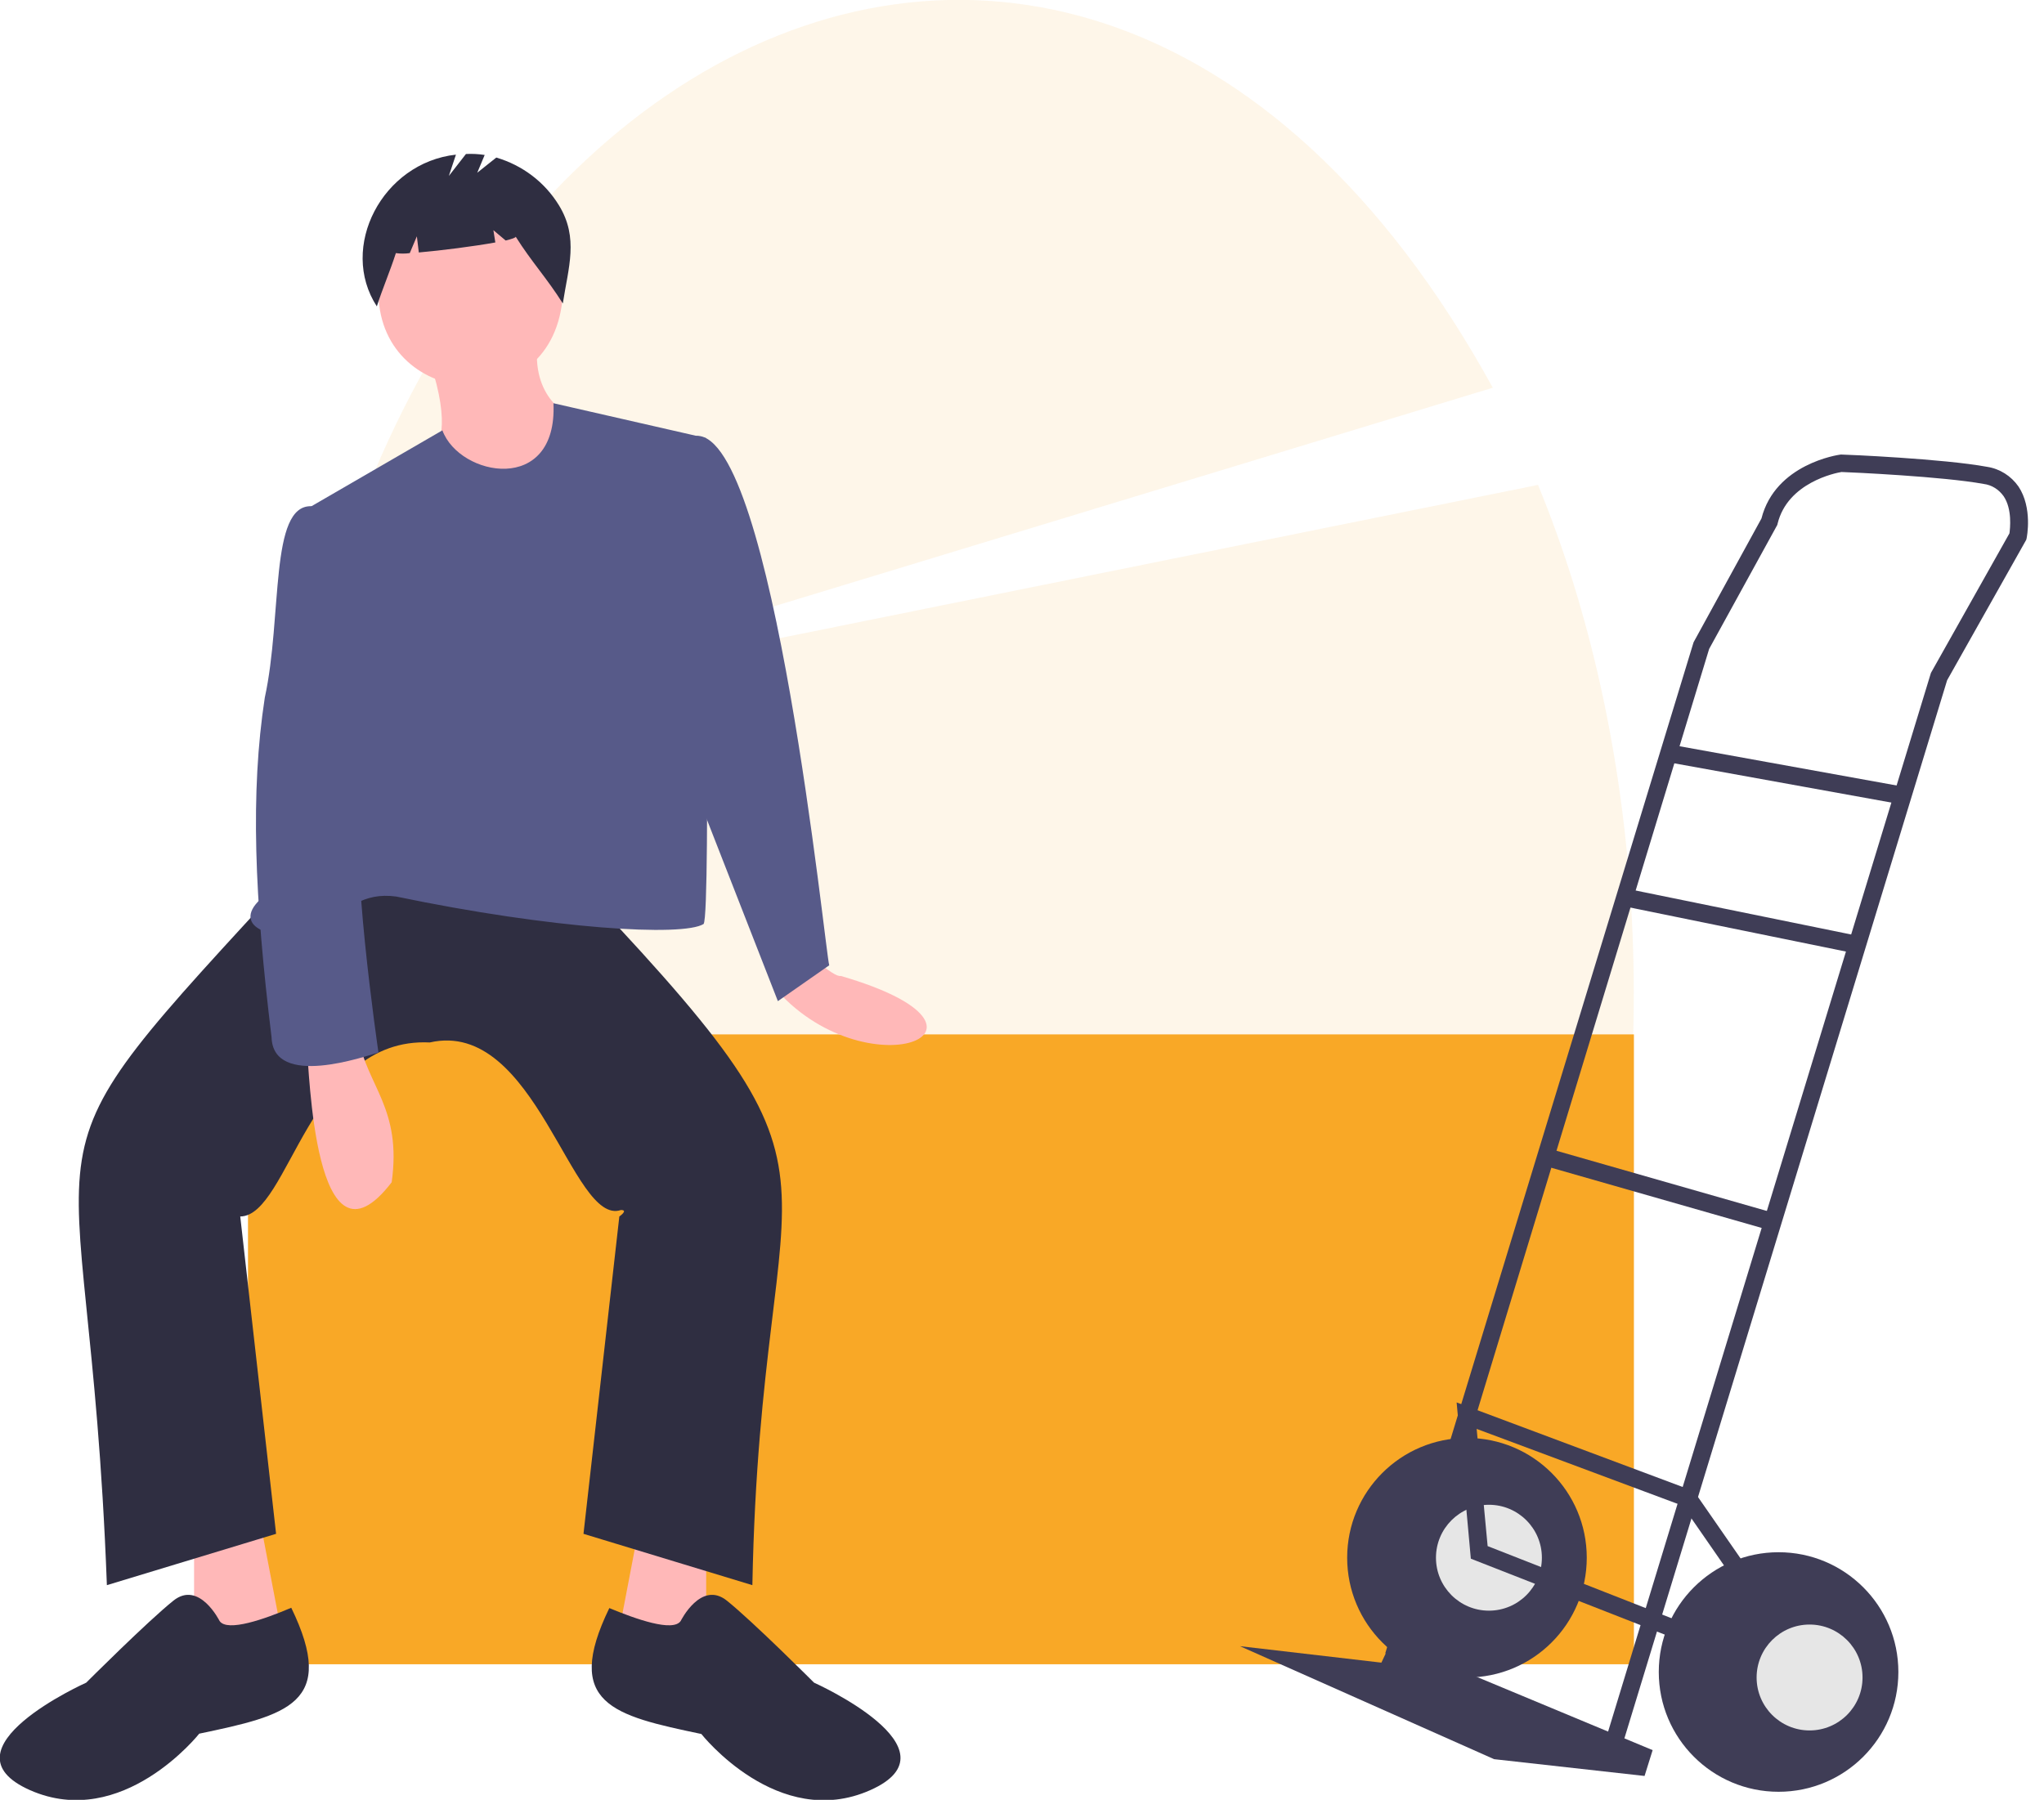 <?xml version="1.0" encoding="utf-8"?>
<!-- Generator: Adobe Illustrator 24.3.0, SVG Export Plug-In . SVG Version: 6.00 Build 0)  -->
<svg version="1.1" id="a1b0a4cf-944a-4145-95be-ec0eea83b7fc"
	 xmlns="http://www.w3.org/2000/svg" xmlns:xlink="http://www.w3.org/1999/xlink" x="0px" y="0px" viewBox="0 0 633 557.5"
	 style="enable-background:new 0 0 633 557.5;" xml:space="preserve">
<style type="text/css">
	.st0{opacity:0.1;fill:#F9A826;}
	.st1{fill:#F9A826;}
	.st2{fill:#FFB8B8;}
	.st3{fill:#2F2E41;}
	.st4{fill:#575A89;}
	.st5{fill:#3F3D56;}
	.st6{fill:#E6E6E6;}
</style>
<path class="st0" d="M491.1,421.1c25-91.1,17.4-192.8-14.8-270.9l-336.9,68.1l322.9-98.2C326.2-127.6,61.4,36.7,86.9,349.5
	L491.1,421.1z"/>
<rect x="76.8" y="320.4" class="st1" width="429.2" height="195.1"/>
<path class="st2" d="M251.5,296.7c5.6,4.4,7.7,5.8,8.9,5.6c58,16.9,7.2,36.7-21,3.1L251.5,296.7z"/>
<polygon class="st2" points="60.1,475.1 60.1,514.7 88.6,513.2 80.7,471.9 "/>
<polygon class="st2" points="218.7,475.1 218.7,514.7 190.2,513.2 198.1,471.9 "/>
<path class="st3" d="M131.5,270.5l42.8-1.6c98.8,103.6,61.4,79.9,58.7,222.1l-52.3-15.9l11.1-98.3c0,0,2.9-2,0.5-2
	c-15.2,5.2-26.3-59.4-59.2-51.9c-37.4-1.8-43.5,53.8-58.7,53.9l11.1,98.3L33.1,491C27.3,334.8-1.4,370.1,91.8,268.9L131.5,270.5z"/>
<path class="st3" d="M68,502.1c0,0-6.3-12.7-14.3-6.3s-27,25.4-27,25.4s-46,20.6-17.4,33.3C37.9,567.1,61.7,537,61.7,537
	c27.2-5.7,42.9-9.3,28.5-39C82,501.5,70.4,505.6,68,502.1z"/>
<path class="st3" d="M210.8,502.1c0,0,6.3-12.7,14.3-6.3s27,25.4,27,25.4s46,20.6,17.4,33.3c-28.6,12.7-52.3-17.4-52.3-17.4
	c-27.2-5.7-42.9-9.3-28.5-39C196.9,501.5,208.4,505.6,210.8,502.1z"/>
<path class="st2" d="M174.3,91.2c-2.4,39.5-56.2,36-57.1,0C119.6,51.8,173.4,55.2,174.3,91.2z"/>
<path class="st2" d="M133.1,111.9c13.9,41.9-18.9,19.1,27,52.3l17.4-34.9c0,0-12.7-4.8-11.1-22.2L133.1,111.9z"/>
<path class="st4" d="M218.7,135.7l-47.3-10.8c1.3,28.5-29.1,22.8-34.4,8.4l-45.2,26.2c19,70.7,14.2,73.6-11.1,119
	c-9.6,8.8,4.8,13.9,17.3,9c9.6-5.9,14.4-11.2,24.7-9.8c48.5,10.1,88.8,12.5,95.2,8.5C220.3,282.9,217.9,136.2,218.7,135.7z"/>
<path class="st4" d="M206,138.8c1.6,0,9.8-3.8,9.8-3.8c23.8-0.4,39.7,159.5,41,164l-15.9,11.1l-25.4-65L206,138.8z"/>
<path class="st2" d="M95,324.4c0.8,6,2.2,73.2,26.3,41.8c3.2-22.9-7.6-29.7-10.4-45L95,324.4z"/>
<path class="st4" d="M101.3,159.5l-4.9-2.7c-13-0.4-8.9,34.1-14.4,59.3c-4.5,29.4-3.2,61.9,2.1,105.2c0.5,15.9,29,5.9,33.1,4.7
	c0,0-9.5-65-4.8-76.1S101.3,159.5,101.3,159.5z"/>
<path class="st3" d="M173.1,63.6c-4.4-7.2-11.3-12.4-19.4-14.8l-5.9,4.7l2.3-5.5c-1.9-0.3-3.9-0.4-5.8-0.3l-5.3,6.8l2.2-6.6
	c-22.8,2.5-36.4,28.7-24.5,47c1.8-5.6,4.1-10.9,5.9-16.5c1.4,0.2,2.9,0.2,4.3,0l2.2-5.2l0.6,5c6.9-0.6,17.1-1.9,23.7-3.1l-0.6-3.8
	l3.8,3.2c2-0.5,3.2-0.9,3.1-1.2c4.9,7.8,9.7,12.9,14.6,20.7C176,82.9,179.3,73.7,173.1,63.6z"/>
<circle class="st5" cx="454.3" cy="482.5" r="37.1"/>
<circle class="st6" cx="461.1" cy="482.5" r="16.4"/>
<polygon class="st5" points="430.9,508.4 511.8,542.1 509.3,550.1 462.7,544.9 384,509.9 427.8,515 "/>
<path class="st5" d="M502.4,540.6L603,210.7l24.5-43.5l0.1-0.4c0.1-0.4,1.9-9.5-2.5-16.1c-2.3-3.3-5.8-5.5-9.7-6.1
	c-13.5-2.5-43.8-3.8-45-3.8l-0.2,0l-0.2,0c-0.8,0.1-20.2,2.9-24.5,19.8l-21,38.3l-0.1,0.3L429,512.1l5.2,1.6L529.3,201l21.1-38.4
	l0.1-0.4c3.1-12.7,17.9-15.7,19.8-16c3.1,0.1,31.5,1.4,44,3.7c2.5,0.3,4.7,1.7,6.2,3.8c2.7,4,2,10,1.8,11.5l-24.3,43.2l-0.1,0.3
	L497.2,539L502.4,540.6z"/>
<rect x="550.2" y="202.9" transform="matrix(0.178 -0.984 0.984 0.178 218.708 741.318)" class="st5" width="5.5" height="73.8"/>
<rect x="536.3" y="248.6" transform="matrix(0.2 -0.98 0.98 0.2 151.657 756.493)" class="st5" width="5.5" height="73.6"/>
<rect x="511.1" y="331.6" transform="matrix(0.275 -0.961 0.961 0.275 18.527 760.921)" class="st5" width="5.5" height="73.2"/>
<polygon class="st5" points="527,510.8 529,505.7 460.7,478.9 457.3,442.6 521.1,466.4 541.8,496.3 546.3,493.2 524.6,461.9 
	451.1,434.4 455.5,482.8 "/>
<circle class="st5" cx="550.8" cy="517.9" r="37.1"/>
<circle class="st6" cx="560.4" cy="519.6" r="16.4"/>
</svg>
